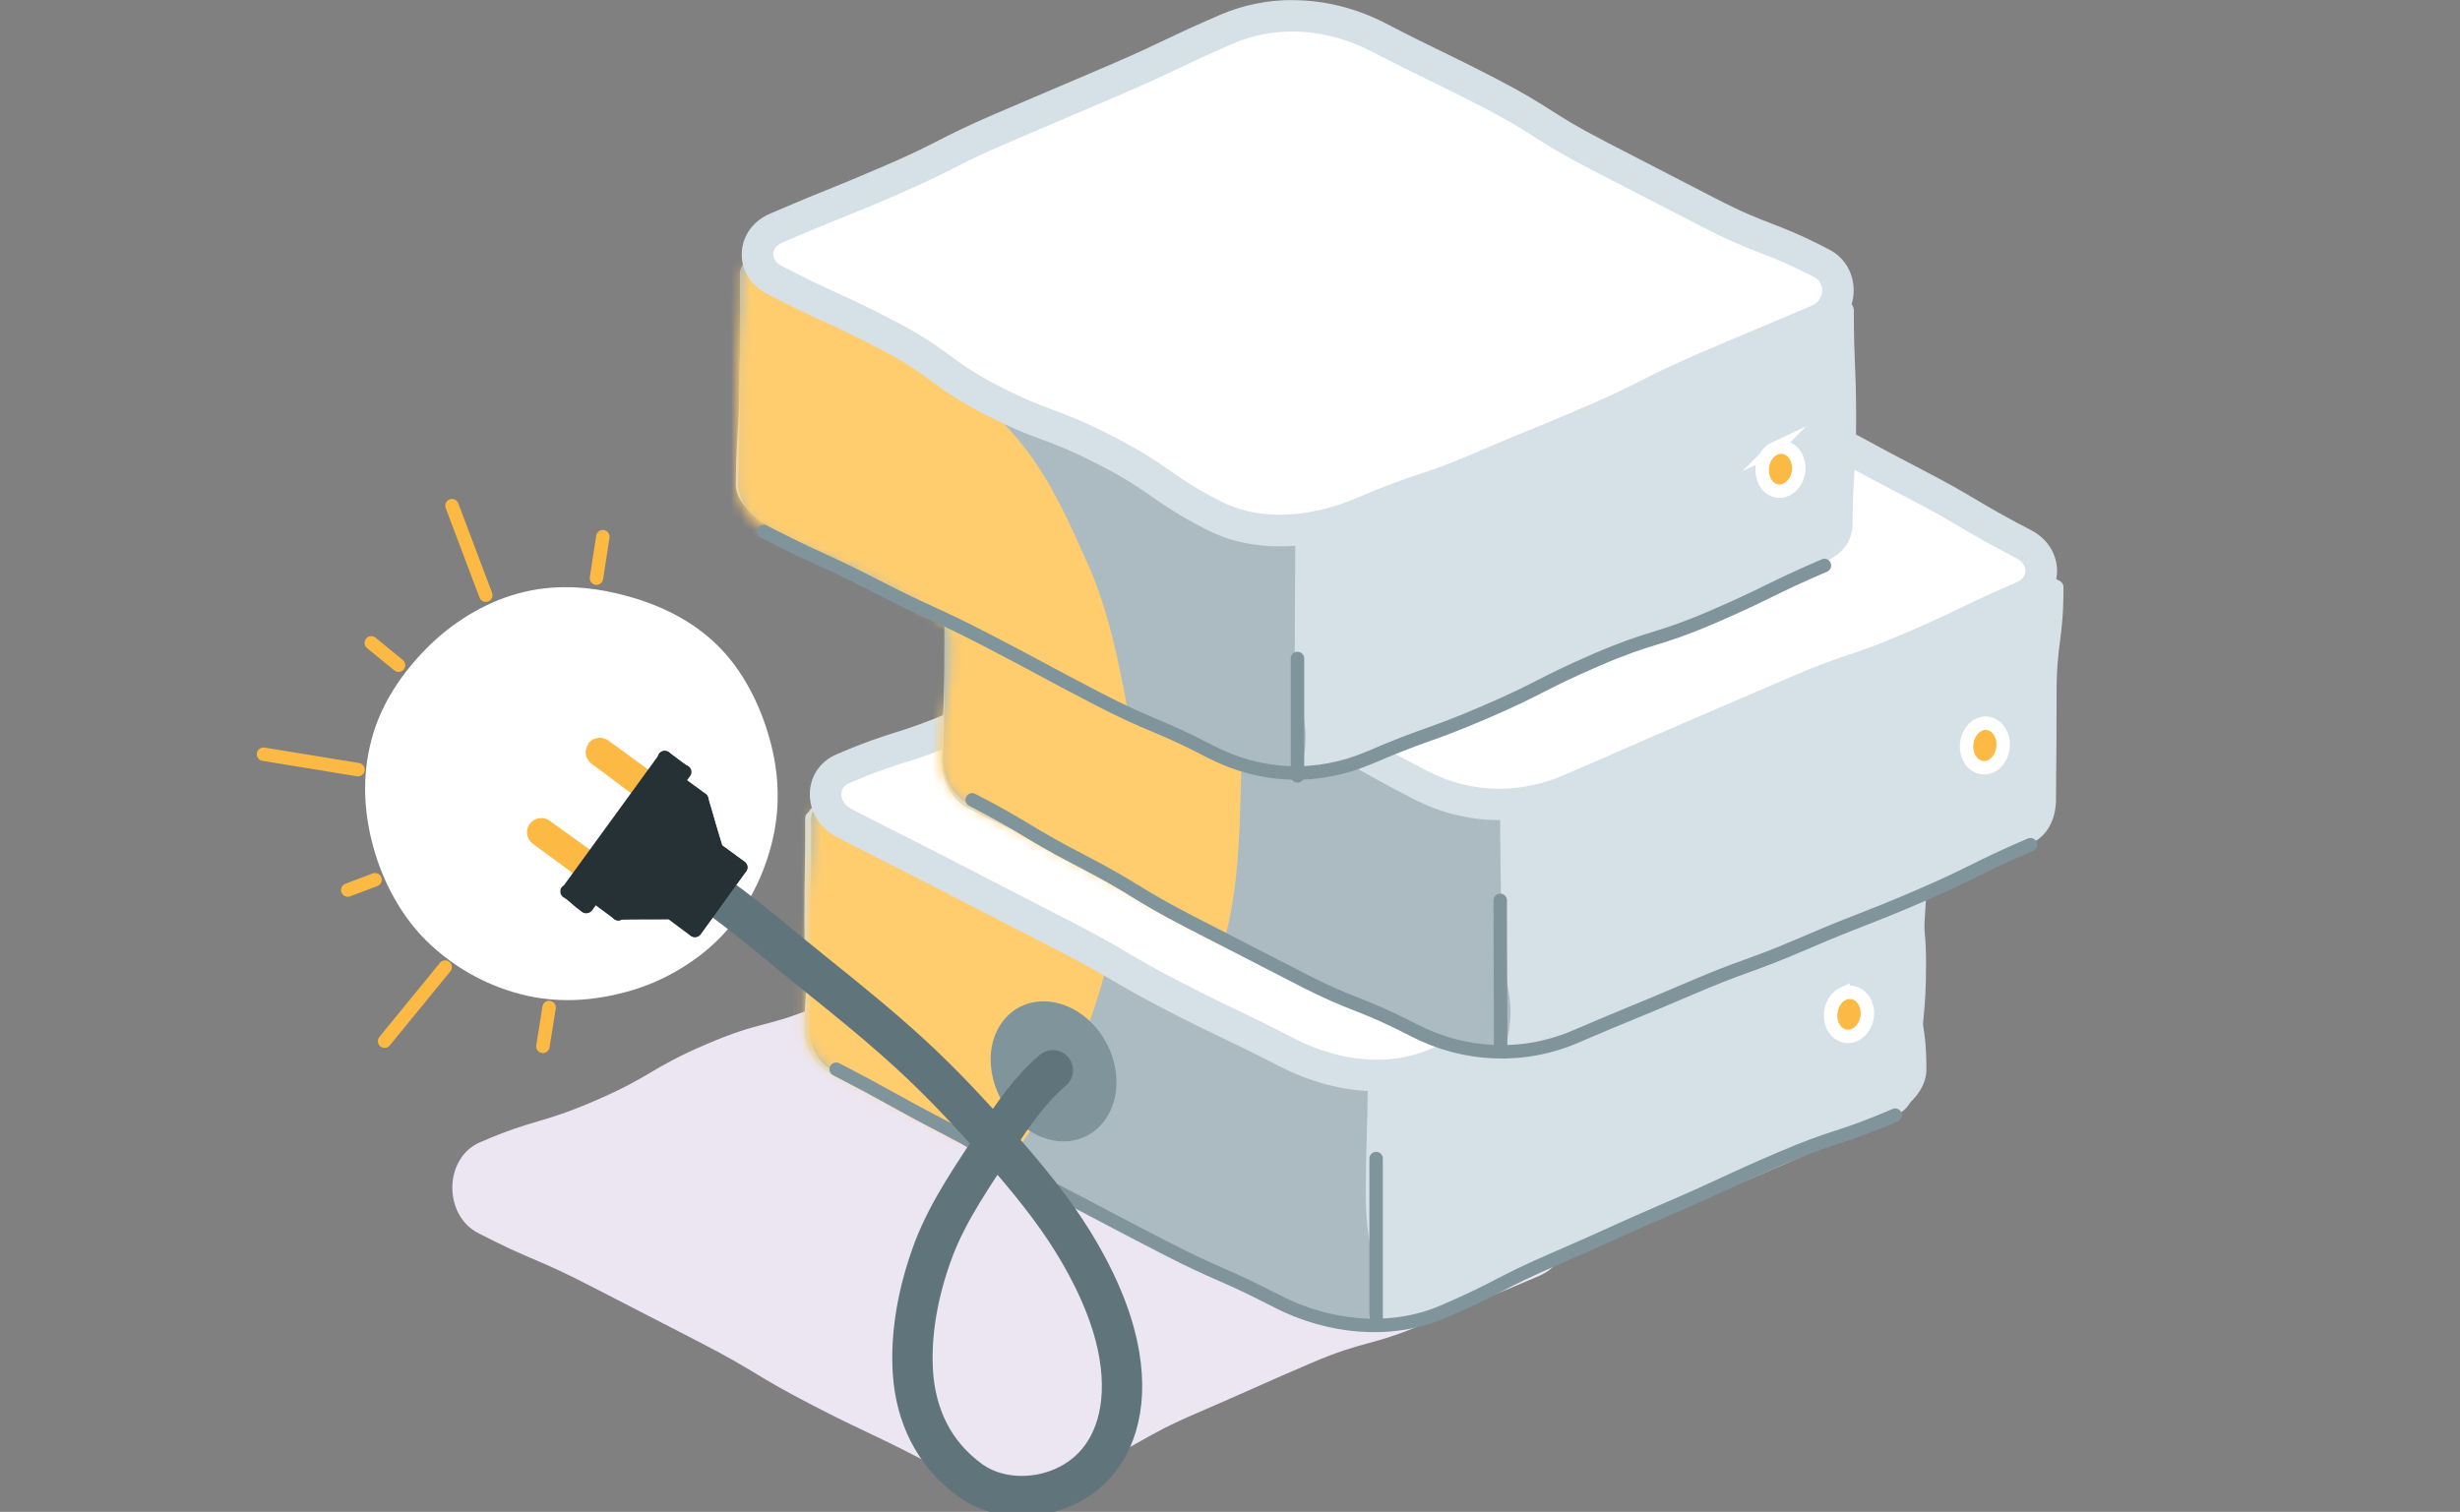 <svg width="244" height="150" viewBox="0 0 244 150" fill="none" xmlns="http://www.w3.org/2000/svg">
<rect x="0" y="0" width="244" height="150" fill="#808080" stroke="none"/>
<g id="No Datasources" clip-path="url(#clip0_3822_39523)">
<path id="Vector" d="M152.749 126.553C147.136 128.969 147.084 128.834 141.471 131.25C135.858 133.666 135.525 132.875 129.911 135.291C124.298 137.707 124.33 137.779 118.717 140.195C113.104 142.611 113.364 143.226 107.751 145.642C102.502 147.902 96.483 147.391 91.401 144.767C85.924 141.935 85.82 142.132 80.342 139.289C74.864 136.447 75.052 136.103 69.574 133.26C64.097 130.417 64.086 130.448 58.598 127.605C53.11 124.762 52.912 125.168 47.424 122.336C43.946 120.534 44.019 114.88 47.611 113.328C53.224 110.912 53.516 111.589 59.119 109.162C64.721 106.736 64.419 106.028 70.032 103.612C75.645 101.196 76.01 102.029 81.623 99.613C87.236 97.197 87.257 97.228 92.87 94.812C98.118 92.552 104.117 92.063 109.199 94.698C112.85 96.586 116.506 98.474 120.164 100.363C125.642 103.195 125.621 103.237 131.099 106.07C136.576 108.902 136.201 109.641 141.689 112.474C147.178 115.307 147.313 115.036 152.791 117.879C156.269 119.68 156.352 124.981 152.759 126.533L152.749 126.553Z" fill="#ECE6F3"/>
<g id="Group">
<path id="Vector_2" d="M189.364 83.576C183.386 83.367 183.397 82.847 177.419 82.638C171.442 82.43 171.431 82.711 165.443 82.503C159.456 82.295 159.445 82.701 153.468 82.492C147.49 82.284 147.49 82.107 141.513 81.899C135.535 81.691 135.514 82.159 129.537 81.951C123.549 81.743 123.58 81.014 117.592 80.805C111.615 80.597 111.594 81.191 105.606 80.983C99.618 80.774 99.639 80.097 93.661 79.889C87.684 79.681 87.642 80.555 81.654 80.347C80.904 80.326 80.363 80.43 80.363 81.18C80.363 86.346 80.498 86.346 80.498 91.511C80.498 96.676 79.967 96.676 79.905 101.841C79.749 103.601 81.113 105.132 82.946 106.08C88.361 108.881 88.059 109.454 93.463 112.255C98.868 115.056 98.983 114.848 104.388 117.649C109.792 120.451 109.969 120.138 115.374 122.94C120.779 125.741 120.8 125.71 126.215 128.511C131.64 131.323 138.045 132.187 143.668 129.761C147.362 128.171 151.059 126.584 154.759 125.001C160.299 122.617 160.205 122.398 165.745 120.013C171.286 117.629 171.171 117.368 176.711 114.973C182.251 112.578 182.335 112.776 187.875 110.391C189.645 109.631 190.988 107.944 191.072 106.288C191.113 100.946 190.103 100.946 190.114 95.603C190.124 90.261 190.968 90.261 190.968 84.919C190.968 84.211 190.082 83.596 189.374 83.576H189.364Z" fill="#D5E1E6"/>
<path id="Vector_3" d="M189.374 83.159C183.397 82.951 183.386 83.003 177.409 82.795C171.431 82.586 171.431 82.43 165.454 82.222C159.476 82.014 159.445 82.638 153.467 82.43C147.49 82.222 147.5 81.92 141.512 81.712C135.535 81.503 135.535 81.274 129.557 81.066C123.58 80.858 123.57 80.931 117.582 80.722C111.594 80.514 111.573 81.222 105.595 81.014C99.607 80.806 99.628 80.243 93.64 80.035C87.652 79.827 87.632 80.576 81.644 80.368C80.894 80.347 79.873 80.431 79.873 81.17C79.873 86.335 79.79 86.335 79.79 91.501C79.79 96.666 80.259 96.666 80.186 101.831C80.03 103.591 80.831 105.642 82.654 106.59C88.069 109.391 88.288 108.954 93.703 111.755C99.108 114.557 99.003 114.765 104.408 117.566C109.813 120.368 109.823 120.357 115.239 123.169C120.654 125.981 120.539 126.189 125.954 128.99C131.38 131.802 137.836 131.677 143.46 129.25C149 126.866 149.083 127.053 154.623 124.668C160.164 122.284 160.309 122.627 165.849 120.243C171.39 117.858 171.421 117.92 176.961 115.525C182.501 113.13 182.47 113.067 188.01 110.672C189.78 109.912 190.166 107.923 190.249 106.267C190.291 100.925 190.52 100.925 190.52 95.583C190.52 90.24 190.822 90.24 190.822 84.898C190.822 84.19 190.103 83.159 189.395 83.138L189.374 83.159Z" fill="#D5E1E6"/>
<path id="Vector_4" d="M189.364 83.409C183.386 83.201 183.386 83.034 177.409 82.826C171.431 82.618 171.4 83.492 165.412 83.284C159.424 83.076 159.435 82.826 153.457 82.618C147.48 82.409 147.5 81.753 141.523 81.545C135.545 81.337 135.545 81.305 129.558 81.097C123.57 80.889 123.57 81.014 117.582 80.806C111.594 80.597 111.583 81.045 105.606 80.837C99.628 80.629 99.628 80.233 93.651 80.025C87.663 79.816 87.663 79.837 81.675 79.629C80.925 79.608 80.009 80.441 80.009 81.191C80.009 86.356 80.477 86.356 80.477 91.521C80.477 96.687 79.853 96.687 79.78 101.852C79.624 103.612 80.779 105.757 82.612 106.705C88.027 109.506 88.173 109.204 93.588 112.005C99.004 114.807 98.826 115.129 104.242 117.931C109.657 120.732 110.053 119.972 115.457 122.773C120.862 125.574 120.706 125.887 126.121 128.688C131.547 131.5 137.889 131.823 143.502 129.407C149.042 127.022 148.979 126.887 154.519 124.502C160.059 122.117 160.226 122.513 165.766 120.128C171.306 117.743 171.275 117.649 176.815 115.265C182.355 112.88 182.324 112.817 187.875 110.422C189.645 109.662 190.332 107.954 190.416 106.309C190.457 100.967 190.801 100.967 190.801 95.624C190.801 90.282 191.124 90.282 191.134 84.94C191.134 84.232 190.082 83.451 189.374 83.419L189.364 83.409Z" fill="#D5E1E6"/>
<path id="Vector_5" d="M189.353 83.898C183.376 83.69 183.365 83.836 177.388 83.628C171.41 83.419 171.431 82.816 165.443 82.607C159.455 82.399 159.445 82.826 153.467 82.618C147.49 82.409 147.5 81.889 141.523 81.68C135.545 81.472 135.545 81.212 129.568 81.004C123.58 80.795 123.559 81.42 117.582 81.212C111.604 81.004 111.583 81.41 105.606 81.212C99.628 81.014 99.628 80.608 93.651 80.4C87.663 80.191 87.653 80.525 81.665 80.316C80.915 80.295 79.915 80.431 79.915 81.17C79.915 86.335 80.3 86.335 80.3 91.501C80.3 96.666 80.311 96.666 80.248 101.831C80.092 103.591 81.165 105.028 82.998 105.976C88.413 108.777 88.204 109.173 93.609 111.974C99.014 114.775 99.076 114.661 104.481 117.462C109.886 120.263 109.959 120.138 115.374 122.94C120.789 125.741 120.57 126.158 125.986 128.969C131.411 131.781 137.722 131.364 143.335 128.938C148.875 126.553 149.094 127.064 154.634 124.679C160.174 122.294 160.184 122.336 165.725 119.951C171.265 117.566 171.317 117.681 176.857 115.296C182.397 112.911 182.262 112.578 187.802 110.193C189.572 109.433 190.436 107.933 190.52 106.288C190.561 100.946 191.04 100.946 191.04 95.604C191.04 90.261 190.124 90.261 190.124 84.919C190.124 84.211 190.072 83.919 189.364 83.888L189.353 83.898Z" fill="#D5E1E6"/>
<path id="Vector_6" d="M81.654 80.087C80.904 80.056 80.457 80.431 80.457 81.18C80.457 86.346 80.446 86.346 80.446 91.511C80.446 96.676 80.446 96.676 80.384 101.841C80.228 103.601 80.957 105.392 82.789 106.34C88.204 109.141 88.173 109.204 93.578 112.005C98.983 114.806 99.076 114.629 104.481 117.431C109.886 120.232 109.865 120.295 115.27 123.096C120.675 125.897 120.654 125.949 126.069 128.75C129.006 130.271 132.453 131.125 135.681 131.125C137.243 125.158 135.473 124.897 135.473 118.732C135.473 112.567 135.66 112.567 135.66 106.403C135.66 100.238 135.608 100.238 135.608 94.062C135.608 87.887 139.774 86.127 135.306 81.868C130.432 77.223 128.725 81.524 121.997 81.284C115.28 81.055 115.28 81.024 108.553 80.785C101.826 80.545 101.826 80.556 95.099 80.399C88.371 80.243 88.371 80.306 81.644 80.076L81.654 80.087Z" fill="#ABBBC1"/>
<g id="Clip path group">
<mask id="mask0_3822_39523" style="mask-type:luminance" maskUnits="userSpaceOnUse" x="79" y="80" width="112" height="51">
<g id="uuid-9cc29c78-cc9e-487a-b2dc-0e6f4c1cafc7">
<path id="Vector_7" d="M189.364 83.555C183.386 83.346 183.376 83.555 177.388 83.346C171.41 83.138 171.421 82.742 165.433 82.534C159.445 82.326 159.455 82.128 153.478 81.92C147.5 81.711 147.469 82.638 141.481 82.43C135.493 82.222 135.504 82.013 129.526 81.805C123.538 81.597 123.549 81.284 117.571 81.076C111.594 80.868 111.583 80.951 105.606 80.743C99.628 80.535 99.608 80.837 93.62 80.628C87.632 80.42 87.642 80.233 81.654 80.024C80.904 80.004 80.654 80.43 80.654 81.18C80.654 86.346 79.967 86.346 79.967 91.511C79.967 96.676 79.915 96.676 79.853 101.841C79.696 103.601 80.998 105.33 82.82 106.278C88.236 109.079 88.184 109.173 93.588 111.974C98.993 114.775 98.899 114.973 104.304 117.774C109.709 120.576 109.709 120.596 115.114 123.408C120.518 126.22 120.727 125.814 126.142 128.615C131.567 131.427 137.764 131.573 143.387 129.146C148.927 126.761 149.031 126.991 154.571 124.606C160.111 122.221 160.143 122.294 165.672 119.899C171.202 117.504 171.129 117.316 176.669 114.921C182.21 112.526 182.366 112.89 187.906 110.506C189.676 109.745 190.093 107.933 190.176 106.278C190.218 100.935 190.613 100.935 190.613 95.593C190.613 90.251 190.218 90.251 190.228 84.909C190.228 84.2 190.061 83.565 189.353 83.534L189.364 83.555Z" fill="white"/>
</g>
</mask>
<g mask="url(#mask0_3822_39523)">
<g id="Group_2">
<path id="Vector_8" d="M70.938 24.571C75.093 25.654 79.217 26.685 82.872 28.58C86.528 30.476 90.308 32.808 93.474 35.495C96.639 38.182 99.191 41.733 101.69 45.086C104.189 48.439 106.793 51.865 108.501 55.708C110.208 59.551 111.416 63.664 112.229 67.809C113.041 71.954 113.374 76.161 113.239 80.42C113.103 84.679 111.677 88.564 110.583 92.719C109.5 96.874 108.532 100.956 106.626 104.611C104.668 108.391 102.554 112.109 99.868 115.275C97.181 118.441 94.025 121.492 90.672 123.991C87.319 126.491 83.372 128.219 79.529 129.927C75.708 131.625 71.657 132.708 67.512 133.52C63.367 134.332 59.264 135.436 55.015 135.301C50.902 135.165 46.622 134.551 42.467 133.468C38.312 132.385 34.605 130.198 30.949 128.303C27.294 126.407 23.92 123.762 20.765 121.065C17.609 118.368 14.329 115.639 11.829 112.286C9.33 108.933 6.873 105.413 5.175 101.57C3.478 97.728 2.759 93.541 1.936 89.397C1.114 85.252 0.801 81.17 0.937 76.921C1.072 72.672 1.593 68.673 2.676 64.518C3.759 60.363 5.102 56.395 6.998 52.73C8.955 48.95 11.142 45.315 13.839 42.15C16.537 38.984 19.557 35.839 22.91 33.329C26.263 30.819 30.377 29.465 34.219 27.758C38.062 26.05 41.936 24.665 46.08 23.852C50.225 23.04 54.307 22.259 58.556 22.395C62.67 22.53 66.783 23.478 70.938 24.561V24.571Z" fill="#FFCD6E"/>
</g>
</g>
</g>
<g id="Group_3">
<path id="Vector_9" d="M136.577 106.715C133.63 106.715 130.495 105.903 127.528 104.372C124.758 102.935 123.331 102.258 121.946 101.602C120.592 100.956 119.186 100.29 116.468 98.884C113.771 97.489 112.49 96.739 111.136 95.947C109.803 95.166 108.439 94.364 105.659 92.927C102.92 91.511 101.545 90.803 100.171 90.095C98.796 89.387 97.432 88.689 94.693 87.273C91.944 85.846 90.559 85.148 89.184 84.461C87.809 83.763 86.435 83.076 83.706 81.66C82.321 80.941 81.874 79.671 81.905 78.713C81.947 77.619 82.561 76.744 83.613 76.286C86.341 75.109 87.737 74.672 89.195 74.203C90.673 73.735 92.194 73.256 95.078 72.016C97.88 70.808 99.285 70.215 100.681 69.632C102.087 69.038 103.503 68.445 106.315 67.237C109.231 65.976 110.616 65.112 111.949 64.269C113.24 63.456 114.469 62.686 117.155 61.53C119.946 60.332 121.342 59.728 122.737 59.135C124.154 58.531 125.559 57.937 128.392 56.719C130.193 55.948 132.162 55.552 134.244 55.552C137.264 55.552 140.441 56.375 143.44 57.927C146.22 59.364 147.689 60.009 149.105 60.624C150.542 61.249 151.896 61.842 154.583 63.238C157.353 64.675 158.727 65.383 160.123 66.091C161.476 66.789 162.851 67.486 165.548 68.892C168.318 70.329 169.766 70.986 171.172 71.631C172.598 72.287 173.952 72.902 176.649 74.307C179.388 75.724 180.763 76.432 182.137 77.14C183.512 77.848 184.876 78.546 187.615 79.972C188.656 80.514 189.25 81.639 189.198 82.993C189.156 84.107 188.625 85.502 187.261 86.096C184.46 87.304 183.054 87.887 181.658 88.481C180.242 89.074 178.836 89.668 176.025 90.876C173.171 92.105 171.765 92.823 170.401 93.521C169.026 94.229 167.725 94.885 164.965 96.072L153.739 100.915C150.959 102.112 149.521 102.675 148.136 103.216C146.72 103.768 145.262 104.341 142.43 105.559C140.607 106.34 138.639 106.736 136.567 106.736L136.577 106.715Z" fill="white"/>
<path id="Vector_10" d="M134.254 57.093C137.024 57.093 139.961 57.854 142.731 59.291C145.564 60.759 147.053 61.405 148.49 62.04C149.896 62.654 151.229 63.237 153.874 64.612C156.613 66.028 157.987 66.737 159.362 67.445C160.737 68.153 162.101 68.85 164.84 70.267C167.651 71.725 169.109 72.391 170.526 73.037C171.931 73.683 173.264 74.287 175.941 75.671C178.69 77.098 180.065 77.796 181.439 78.504C182.803 79.212 184.178 79.91 186.917 81.326C187.646 81.701 187.667 82.628 187.656 82.899C187.635 83.503 187.365 84.315 186.656 84.617C183.866 85.825 182.46 86.408 181.064 87.002C179.648 87.595 178.232 88.189 175.42 89.407C172.525 90.657 171.088 91.386 169.703 92.094C168.349 92.781 167.068 93.437 164.35 94.604C161.538 95.812 160.133 96.426 158.737 97.03C157.342 97.634 155.936 98.238 153.135 99.446C150.375 100.633 149.021 101.164 147.584 101.727C146.157 102.279 144.679 102.851 141.825 104.091C140.201 104.788 138.441 105.143 136.577 105.143C133.879 105.143 130.995 104.393 128.246 102.966C125.455 101.519 124.018 100.842 122.622 100.175C121.216 99.509 119.883 98.873 117.186 97.478C114.52 96.093 113.26 95.364 111.927 94.573C110.584 93.781 109.188 92.969 106.377 91.511C103.627 90.084 102.253 89.386 100.878 88.678C99.514 87.981 98.139 87.272 95.411 85.856C92.651 84.43 91.266 83.732 89.881 83.034C88.507 82.347 87.142 81.649 84.414 80.243C83.685 79.868 83.435 79.223 83.456 78.744C83.477 78.265 83.727 77.91 84.216 77.702C86.872 76.557 88.225 76.13 89.652 75.682C91.162 75.203 92.735 74.713 95.682 73.443C98.473 72.235 99.879 71.652 101.274 71.058C102.69 70.465 104.107 69.871 106.918 68.653C109.949 67.351 111.386 66.445 112.771 65.57C114.01 64.789 115.187 64.05 117.769 62.935C120.571 61.727 121.977 61.134 123.372 60.54C124.778 59.936 126.194 59.343 129.006 58.135C130.61 57.447 132.369 57.093 134.244 57.093M134.244 53.969C132.036 53.969 129.839 54.375 127.767 55.261C122.154 57.676 122.143 57.645 116.53 60.072C110.917 62.488 111.292 63.362 105.679 65.778C100.066 68.195 100.045 68.153 94.442 70.569C88.829 72.985 88.59 72.422 82.977 74.838C79.384 76.39 79.499 81.233 82.977 83.034C88.455 85.877 88.486 85.815 93.974 88.647C97.626 90.542 101.284 92.427 104.95 94.302C110.428 97.134 110.282 97.426 115.76 100.258C121.237 103.091 121.331 102.914 126.819 105.747C129.881 107.329 133.244 108.267 136.587 108.267C138.784 108.267 140.982 107.861 143.064 106.955C148.677 104.539 148.761 104.736 154.374 102.32C159.987 99.904 159.987 99.894 165.6 97.478C171.213 95.062 171.057 94.698 176.659 92.281C182.272 89.865 182.293 89.918 187.906 87.502C191.499 85.95 191.832 80.368 188.364 78.567C184.713 76.671 181.057 74.783 177.399 72.901C171.921 70.058 171.775 70.329 166.298 67.497C162.646 65.608 158.991 63.724 155.332 61.842C149.854 59.01 149.667 59.364 144.189 56.531C141.107 54.938 137.67 53.98 134.275 53.98L134.244 53.969Z" fill="#D5E1E6"/>
</g>
<g id="Group_4">
<path id="Vector_11" d="M182.803 98.603C183.751 98.155 184.803 98.707 185.126 99.832C185.448 100.956 184.928 102.216 183.98 102.664C183.032 103.112 181.991 102.581 181.668 101.456C181.345 100.331 181.856 99.04 182.803 98.592V98.603Z" fill="#FCBA44"/>
<path id="Vector_12" d="M182.803 98.603C183.751 98.155 184.803 98.707 185.126 99.832C185.448 100.956 184.928 102.216 183.98 102.664C183.032 103.112 181.991 102.581 181.668 101.456C181.345 100.331 181.856 99.04 182.803 98.592V98.603Z" stroke="white" stroke-width="1.333" stroke-miterlimit="10"/>
</g>
</g>
<g id="Group_5">
<path id="Vector_13" d="M202.84 57.239C196.862 57.031 196.873 56.698 190.885 56.489C184.897 56.281 184.897 56.406 178.919 56.198C172.942 55.99 172.952 55.438 166.975 55.229C160.997 55.021 160.987 55.167 155.009 54.959C149.032 54.75 149.032 54.657 143.044 54.448C137.056 54.24 137.066 54.167 131.078 53.959C125.091 53.751 125.101 53.678 119.113 53.469C113.125 53.261 113.094 54.334 107.106 54.126C101.118 53.917 101.139 53.313 95.151 53.105C94.401 53.084 93.578 53.751 93.578 54.5C93.578 59.666 93.703 59.666 93.703 64.831C93.703 69.996 93.485 69.996 93.422 75.161C93.266 76.921 94.193 79.233 96.015 80.181C101.43 82.982 101.639 82.576 107.043 85.377C112.448 88.178 112.532 88.012 117.947 90.813C123.362 93.615 123.508 93.333 128.912 96.135C134.317 98.936 134.244 99.092 139.659 101.893C145.085 104.705 151.167 104.664 156.79 102.237C162.33 99.852 162.549 100.352 168.089 97.968C173.629 95.583 173.452 95.187 178.992 92.802C184.532 90.418 184.897 91.261 190.437 88.876C195.977 86.492 195.821 86.117 201.361 83.722C203.131 82.961 203.839 81.264 203.923 79.608C203.964 74.266 203.985 74.266 203.985 68.924C203.985 63.581 204.673 63.581 204.673 58.239C204.673 57.531 203.548 57.27 202.84 57.25V57.239Z" fill="#D5E1E6"/>
<path id="Vector_14" d="M95.151 52.959C94.401 52.928 94.027 53.74 94.027 54.48C94.027 59.645 93.672 59.645 93.672 64.81C93.672 69.975 93.652 69.975 93.589 75.141C93.433 76.9 94.36 78.889 96.182 79.837C99.792 81.705 103.402 83.569 107.013 85.429C112.417 88.231 112.469 88.147 117.874 90.949C123.279 93.75 123.383 93.562 128.798 96.364C134.213 99.165 134.026 99.53 139.431 102.331C142.367 103.851 145.97 104.445 149.199 104.445C150.761 98.478 148.886 98.207 148.886 92.042C148.886 85.877 148.782 85.877 148.782 79.712C148.782 73.547 149.209 73.547 149.209 67.372C149.209 61.197 153.552 59.145 149.084 54.886C144.211 50.241 142.232 54.594 135.505 54.355C128.788 54.126 128.767 54.511 122.05 54.271C115.333 54.032 115.323 54.084 108.595 53.782C101.868 53.48 101.879 53.178 95.162 52.949L95.151 52.959Z" fill="#ABBBC1"/>
<g id="Clip path group_2">
<mask id="mask1_3822_39523" style="mask-type:luminance" maskUnits="userSpaceOnUse" x="93" y="53" width="112" height="52">
<g id="uuid-8da26758-8a70-405c-888f-43df36e13d59">
<path id="Vector_15" d="M202.861 56.666C196.883 56.458 196.883 56.24 190.906 56.031C184.928 55.823 184.918 56.104 178.93 55.906C172.942 55.709 172.942 55.917 166.954 55.709C160.966 55.5 160.976 55.313 154.999 55.105C149.021 54.896 149.032 54.584 143.044 54.376C137.056 54.167 137.035 54.886 131.047 54.678C125.059 54.469 125.091 53.688 119.113 53.48C113.136 53.272 113.094 54.261 107.106 54.053C101.118 53.844 101.128 53.709 95.141 53.501C94.391 53.48 93.454 53.74 93.454 54.48C93.454 59.645 94.276 59.645 94.276 64.81C94.276 69.975 93.318 69.975 93.256 75.141C93.099 76.9 94.318 78.962 96.14 79.9C101.555 82.701 101.451 82.888 106.866 85.69C112.282 88.491 112.25 88.543 117.655 91.344C123.06 94.146 123.341 93.615 128.756 96.416C134.171 99.217 134.078 99.394 139.493 102.196C144.918 105.007 151.417 105.205 157.03 102.779C162.57 100.394 162.632 100.529 168.162 98.145C173.692 95.76 173.692 95.749 179.232 93.365C184.772 90.98 184.47 90.272 190.01 87.887C195.55 85.502 195.727 85.919 201.267 83.524C203.038 82.763 204.391 81.243 204.475 79.587C204.516 74.245 204.069 74.245 204.069 68.903C204.069 63.56 203.735 63.56 203.735 58.218C203.735 57.51 203.548 56.677 202.84 56.646L202.861 56.666Z" fill="white"/>
</g>
</mask>
<g mask="url(#mask1_3822_39523)">
<g id="Group_6">
<path id="Vector_16" d="M81.155 24.498C85.31 25.581 89.309 26.893 92.964 28.789C96.619 30.684 99.92 33.506 103.086 36.193C106.252 38.88 109.116 41.952 111.615 45.295C114.114 48.638 116.27 52.189 117.978 56.031C119.686 59.874 121.695 63.644 122.508 67.788C123.32 71.933 123.153 76.14 123.008 80.4C122.862 84.659 122.622 88.751 121.539 92.906C120.456 97.061 118.238 100.686 116.343 104.341C114.385 108.121 112.812 112.13 110.115 115.296C107.418 118.462 103.763 120.836 100.41 123.346C97.056 125.856 93.714 128.511 89.871 130.219C86.028 131.927 81.873 132.718 77.728 133.531C73.584 134.343 69.512 134.52 65.253 134.374C60.993 134.228 56.849 134.468 52.694 133.374C48.539 132.291 44.665 130.469 41.01 128.563C37.354 126.657 33.626 124.325 30.471 121.638C27.315 118.951 24.452 115.692 21.942 112.339C19.432 108.985 17.131 105.372 15.423 101.539C13.715 97.707 12.892 93.542 12.07 89.397C11.247 85.252 10.226 81.139 10.362 76.89C10.497 72.641 11.205 68.517 12.288 64.362C13.371 60.207 15.371 56.427 17.266 52.772C19.161 49.117 21.89 45.784 24.587 42.629C27.284 39.473 29.867 35.995 33.22 33.485C36.573 30.976 40.562 29.455 44.404 27.747C48.247 26.04 52.079 24.415 56.224 23.603C60.369 22.791 64.493 22.311 68.752 22.447C72.865 22.582 76.999 23.415 81.155 24.498Z" fill="#FFCD6E"/>
</g>
</g>
</g>
<path id="Vector_17" d="M96.432 79.358C101.909 82.191 101.732 82.534 107.21 85.377C112.688 88.21 112.49 88.606 117.967 91.438C123.445 94.271 123.466 94.25 128.943 97.082C134.421 99.915 134.713 99.363 140.201 102.196C145.283 104.83 151.104 105.08 156.352 102.81C161.966 100.394 162.007 100.488 167.62 98.072C173.233 95.656 173.379 95.989 178.982 93.573C184.584 91.157 184.678 91.355 190.291 88.939C195.904 86.523 195.779 86.221 201.392 83.805" stroke="#80949C" stroke-width="1.333" stroke-linecap="round" stroke-linejoin="round"/>
<g id="Group_7">
<path id="Vector_18" d="M148.708 79.806C145.98 79.806 143.345 79.16 140.898 77.89C138.18 76.484 136.826 75.724 135.514 74.984C134.181 74.234 132.796 73.464 130.036 72.027C127.277 70.6 125.86 69.902 124.496 69.236C123.142 68.569 121.736 67.892 119.018 66.476C116.228 65.029 114.77 64.393 113.353 63.779C111.916 63.154 110.562 62.561 107.876 61.165C105.199 59.78 103.96 58.989 102.648 58.145C101.336 57.302 99.982 56.427 97.17 54.979C96.056 54.407 95.41 53.417 95.452 52.345C95.494 51.303 96.139 50.439 97.243 49.96C100.128 48.721 101.523 47.929 102.877 47.159C104.21 46.398 105.481 45.68 108.199 44.514C110.885 43.358 112.281 43.014 113.77 42.649C115.311 42.275 116.904 41.879 119.82 40.619C122.601 39.421 124.007 38.807 125.392 38.203C126.808 37.588 128.203 36.974 131.036 35.755C133.837 34.547 135.243 33.923 136.639 33.308C138.034 32.683 139.429 32.069 142.241 30.861C144.761 29.778 147.313 29.226 149.833 29.226C152.353 29.226 154.852 29.809 157.081 30.965C159.757 32.35 160.996 33.142 162.309 33.975C163.621 34.808 164.974 35.683 167.786 37.13C170.598 38.588 172.108 39.171 173.566 39.744C175.013 40.306 176.378 40.848 179.043 42.222C181.772 43.639 183.115 44.368 184.469 45.097C185.833 45.836 187.197 46.575 189.957 48.002C192.654 49.398 193.925 50.158 195.279 50.949C196.601 51.741 197.976 52.553 200.756 53.99C201.881 54.573 202.527 55.594 202.485 56.739C202.443 57.822 201.798 58.718 200.704 59.187C197.861 60.405 196.455 61.092 195.081 61.748C193.737 62.394 192.352 63.06 189.582 64.258C186.833 65.445 185.458 65.903 183.99 66.403C182.532 66.893 181.022 67.403 178.158 68.632L166.932 73.464C164.131 74.672 162.735 75.286 161.34 75.901C159.934 76.515 158.539 77.129 155.727 78.348C153.467 79.327 151.114 79.816 148.739 79.816L148.708 79.806Z" fill="white"/>
<path id="Vector_19" d="M149.833 30.767C152.166 30.767 154.363 31.288 156.352 32.33C158.966 33.683 160.174 34.454 161.455 35.277C162.798 36.131 164.183 37.016 167.047 38.505C169.932 39.994 171.483 40.598 172.973 41.192C174.378 41.744 175.711 42.264 178.304 43.608C181.012 45.014 182.376 45.753 183.699 46.471C185.042 47.2 186.438 47.961 189.208 49.398C191.863 50.772 193.123 51.522 194.446 52.303C195.789 53.105 197.185 53.928 200.007 55.386C200.829 55.813 200.902 56.438 200.892 56.687C200.881 57.01 200.725 57.468 200.048 57.76C197.185 58.999 195.748 59.687 194.373 60.353C192.988 61.02 191.676 61.655 188.937 62.831C186.25 63.987 184.896 64.446 183.47 64.925C181.98 65.425 180.439 65.945 177.523 67.205C174.722 68.413 173.316 69.017 171.91 69.621C170.505 70.225 169.099 70.829 166.297 72.037C163.475 73.256 162.08 73.87 160.674 74.484C159.278 75.099 157.883 75.713 155.092 76.911C153.03 77.796 150.885 78.254 148.719 78.254C146.24 78.254 143.856 77.671 141.617 76.515C138.93 75.12 137.639 74.401 136.285 73.631C134.941 72.87 133.546 72.089 130.755 70.652C127.985 69.215 126.558 68.517 125.184 67.851C123.84 67.195 122.445 66.508 119.737 65.112C116.905 63.644 115.416 62.998 113.979 62.363C112.573 61.748 111.24 61.165 108.595 59.791C105.981 58.437 104.773 57.666 103.502 56.844C102.159 55.979 100.774 55.094 97.9 53.605C97.327 53.313 97.014 52.876 97.025 52.407C97.035 51.991 97.337 51.637 97.879 51.397C100.836 50.116 102.273 49.304 103.659 48.523C104.96 47.784 106.179 47.086 108.834 45.951C111.396 44.847 112.739 44.514 114.156 44.17C115.686 43.795 117.415 43.368 120.456 42.056C123.268 40.848 124.674 40.234 126.079 39.619C127.475 39.015 128.87 38.401 131.672 37.193C134.494 35.974 135.92 35.339 137.305 34.725C138.67 34.121 140.086 33.486 142.866 32.288C145.189 31.288 147.532 30.778 149.844 30.778M149.844 27.654C147.074 27.654 144.283 28.279 141.638 29.414C136.025 31.83 136.056 31.892 130.443 34.319C124.83 36.745 124.84 36.766 119.227 39.182C113.614 41.598 113.218 40.661 107.605 43.077C101.992 45.493 102.263 46.107 96.65 48.523C93.057 50.075 92.995 54.573 96.473 56.365C101.951 59.208 101.69 59.718 107.168 62.55C112.646 65.393 112.833 65.029 118.321 67.861C123.799 70.694 123.861 70.569 129.339 73.412C134.817 76.245 134.723 76.432 140.2 79.275C142.898 80.67 145.813 81.368 148.729 81.368C151.302 81.368 153.884 80.837 156.342 79.775C161.955 77.359 161.934 77.317 167.547 74.901C173.16 72.485 173.16 72.485 178.773 70.069C184.386 67.653 184.584 68.111 190.187 65.695C195.8 63.279 195.695 63.04 201.308 60.624C204.901 59.072 204.932 54.407 201.465 52.605C195.987 49.762 196.143 49.45 190.666 46.607C185.188 43.764 185.24 43.66 179.762 40.817C174.285 37.984 173.983 38.557 168.505 35.724C163.027 32.892 163.277 32.392 157.8 29.559C155.28 28.258 152.572 27.654 149.844 27.654Z" fill="#D5E1E6"/>
</g>
<g id="Group_8">
<path id="Vector_20" d="M196.279 71.902C197.227 71.454 198.268 72.027 198.591 73.151C198.914 74.276 198.425 75.567 197.477 76.015C196.529 76.463 195.478 75.901 195.155 74.776C194.832 73.651 195.332 72.36 196.279 71.912V71.902Z" fill="#FCBA44"/>
<path id="Vector_21" d="M196.279 71.902C197.227 71.454 198.268 72.027 198.591 73.151C198.914 74.276 198.425 75.567 197.477 76.015C196.529 76.463 195.478 75.901 195.155 74.776C194.832 73.651 195.332 72.36 196.279 71.912V71.902Z" stroke="white" stroke-width="1.333" stroke-miterlimit="10"/>
</g>
</g>
<path id="Vector_22" d="M82.936 106.08C88.413 108.913 88.34 109.069 93.818 111.912C99.296 114.755 99.056 115.203 104.534 118.045C110.011 120.888 109.991 120.93 115.479 123.763C120.967 126.595 121.144 126.252 126.621 129.084C131.703 131.719 137.889 132.396 143.148 130.136C148.761 127.72 148.594 127.324 154.197 124.908C159.8 122.492 159.758 122.378 165.371 119.962C170.984 117.546 170.921 117.389 176.535 114.973C182.148 112.557 182.366 113.057 187.979 110.641" stroke="#80949C" stroke-width="1.333" stroke-linecap="round" stroke-linejoin="round"/>
<g id="Group_9">
<g id="Group_10">
<path id="Vector_23" d="M182.543 29.747C176.566 29.539 176.576 28.976 170.599 28.768C164.621 28.56 164.6 28.966 158.623 28.758C152.645 28.549 152.624 28.935 146.647 28.726C140.669 28.518 140.669 28.497 134.682 28.289C128.694 28.081 128.725 27.466 122.737 27.258C116.749 27.05 116.749 27.019 110.772 26.81C104.794 26.602 104.784 26.769 98.806 26.56C92.829 26.352 92.818 26.3 86.83 26.092C80.842 25.884 80.853 25.529 74.865 25.321C74.115 25.3 73.98 26.342 73.98 27.081C73.98 32.246 73.344 32.246 73.344 37.411C73.344 42.577 73.042 42.577 72.98 47.742C72.824 49.502 74.323 50.981 76.146 51.928C81.561 54.73 81.186 55.448 86.591 58.249C91.996 61.051 92.152 60.759 97.556 63.56C102.961 66.362 102.92 66.456 108.335 69.257C113.75 72.058 113.76 72.037 119.175 74.839C124.601 77.65 131.141 77.859 136.754 75.443C142.294 73.058 142.107 72.61 147.647 70.225C153.187 67.841 153.374 68.278 158.914 65.893C164.455 63.508 164.548 63.717 170.088 61.322C175.629 58.926 175.316 58.208 180.856 55.813C182.627 55.052 183.647 53.844 183.741 52.189C183.782 46.846 184.105 46.846 184.105 41.504C184.105 36.162 183.876 36.162 183.876 30.82C183.876 30.111 183.262 29.757 182.554 29.736L182.543 29.747Z" fill="#D5E1E6"/>
<path id="Vector_24" d="M74.855 25.738C74.105 25.706 73.386 26.352 73.386 27.091C73.386 32.257 73.418 32.257 73.418 37.422C73.418 42.587 73.334 42.587 73.261 47.752C73.105 49.512 74.24 51.157 76.073 52.095C81.488 54.896 81.426 55.011 86.841 57.812C92.256 60.613 92.183 60.738 97.588 63.539C102.993 66.341 103.066 66.216 108.481 69.017C113.896 71.818 113.938 71.735 119.342 74.547C122.279 76.067 125.674 77.046 128.913 77.046C130.475 71.079 128.423 70.808 128.423 64.643C128.423 58.478 128.475 58.478 128.475 52.313C128.475 46.148 128.465 46.148 128.465 39.973C128.465 33.798 133.172 31.85 128.704 27.591C123.831 22.947 121.946 27.362 115.218 27.122C108.491 26.883 108.491 27.206 101.764 26.966C95.037 26.727 95.047 26.404 88.32 26.164C81.592 25.925 81.592 25.956 74.865 25.717L74.855 25.738Z" fill="#ABBBC1"/>
<g id="Clip path group_3">
<mask id="mask2_3822_39523" style="mask-type:luminance" maskUnits="userSpaceOnUse" x="73" y="25" width="112" height="53">
<g id="uuid-eea6f825-e4e2-4fc4-831b-fb3a19f38583">
<path id="Vector_25" d="M182.564 29.049C176.587 28.841 176.576 28.987 170.599 28.779C164.621 28.57 164.601 29.122 158.613 28.914C152.625 28.706 152.646 28.258 146.668 28.049C140.691 27.841 140.691 27.612 134.713 27.404C128.736 27.196 128.704 28.07 122.716 27.862C116.728 27.654 116.749 27.279 110.761 27.071C104.784 26.862 104.784 26.779 98.796 26.571C92.808 26.363 92.829 25.884 86.841 25.675C80.853 25.467 80.822 26.404 74.834 26.196C74.084 26.175 73.688 26.342 73.688 27.091C73.688 32.257 73.157 32.257 73.157 37.422C73.157 42.587 73.178 42.587 73.116 47.752C72.959 49.512 74.032 51.574 75.854 52.522C81.27 55.323 81.551 54.771 86.956 57.573C92.36 60.374 91.985 61.113 97.39 63.915C102.795 66.716 102.805 66.705 108.22 69.507C113.636 72.308 113.656 72.266 119.072 75.068C124.497 77.879 131.152 77.859 136.765 75.443C142.305 73.058 142.45 73.401 147.991 71.017C153.531 68.632 153.395 68.309 158.925 65.924C164.455 63.54 164.496 63.602 170.037 61.217C175.577 58.833 175.358 58.322 180.898 55.938C182.668 55.177 183.981 53.855 184.064 52.209C184.106 46.867 183.574 46.867 183.574 41.525C183.574 36.183 183.876 36.183 183.876 30.84C183.876 30.132 183.283 29.081 182.575 29.06L182.564 29.049Z" fill="white"/>
</g>
</mask>
<g mask="url(#mask2_3822_39523)">
<g id="Group_11">
<path id="Vector_26" d="M70.97 24.446C75.125 25.529 79.29 26.529 82.956 28.435C86.622 30.34 89.871 33.34 93.026 36.037C96.182 38.734 99.483 41.525 101.982 44.878C104.481 48.231 106.2 52.147 107.908 55.979C109.615 59.811 110.553 63.831 111.375 67.976C112.198 72.121 112.875 76.14 112.74 80.399C112.604 84.659 111.948 88.626 110.865 92.781C109.782 96.936 108.751 101.05 106.856 104.705C104.898 108.485 102.065 111.651 99.368 114.817C96.671 117.983 93.755 121.086 90.412 123.585C87.07 126.085 83.456 128.334 79.624 130.042C75.791 131.75 71.647 132.437 67.502 133.249C63.357 134.062 59.306 135.415 55.058 135.28C50.809 135.145 46.737 134.239 42.582 133.156C38.427 132.073 34.376 130.698 30.721 128.803C27.065 126.907 23.65 124.116 20.484 121.419C17.318 118.722 14.569 115.463 12.07 112.12C9.57 108.777 7.3 105.226 5.592 101.383C3.884 97.54 2.624 93.562 1.812 89.418C1 85.273 0.385 81.16 0.521 76.911C0.656 72.662 1.697 68.705 2.791 64.55C3.874 60.395 5.488 56.593 7.383 52.938C9.341 49.158 11.278 45.43 13.965 42.264C16.652 39.098 19.911 36.318 23.264 33.819C26.618 31.319 30.356 29.424 34.188 27.716C38.021 26.008 41.78 23.946 45.925 23.124C50.069 22.301 54.287 22.603 58.536 22.738C62.785 22.874 66.804 23.363 70.96 24.446H70.97Z" fill="#FFCD6E"/>
</g>
</g>
</g>
<path id="Vector_27" d="M75.739 52.73C81.217 55.563 81.352 55.302 86.84 58.135C92.328 60.968 92.453 60.697 97.931 63.54C103.409 66.383 103.367 66.466 108.845 69.309C114.322 72.152 114.551 71.715 120.029 74.558C125.111 77.192 130.672 77.39 135.931 75.13C141.544 72.714 141.69 73.068 147.303 70.652C152.916 68.236 152.76 67.872 158.362 65.456C163.965 63.04 164.235 63.633 169.849 61.217C175.462 58.801 175.347 58.52 180.96 56.104" stroke="#80949C" stroke-width="1.333" stroke-linecap="round" stroke-linejoin="round"/>
<g id="Group_12">
<path id="Vector_28" d="M126.924 52.647C124.497 52.647 122.258 52.126 120.29 51.105C117.645 49.731 116.437 48.898 115.167 48.013C113.875 47.107 112.532 46.18 109.699 44.711C106.877 43.254 105.346 42.681 103.868 42.139C102.41 41.608 101.046 41.098 98.39 39.723C95.755 38.359 94.589 37.495 93.339 36.578C92.058 35.631 90.725 34.652 87.872 33.173C85.102 31.736 83.654 31.069 82.249 30.434C80.822 29.778 79.479 29.164 76.771 27.758C75.698 27.195 75.074 26.227 75.115 25.144C75.157 24.05 75.844 23.113 76.969 22.624C79.749 21.426 81.166 20.853 82.572 20.291C83.977 19.729 85.425 19.135 88.247 17.917C91.1 16.688 92.506 15.969 93.87 15.282C95.245 14.584 96.557 13.918 99.317 12.731C102.118 11.523 103.524 10.929 104.93 10.335C106.336 9.742 107.752 9.138 110.564 7.93C113.396 6.712 114.813 6.035 116.177 5.379C117.52 4.733 118.916 4.077 121.696 2.879C123.716 2.005 125.893 1.567 128.173 1.567C131.068 1.567 134.026 2.296 136.702 3.692C139.462 5.118 140.878 5.806 142.253 6.472C143.607 7.128 145.012 7.815 147.73 9.221C150.407 10.606 151.646 11.398 152.958 12.231C154.27 13.064 155.624 13.928 158.425 15.376C161.185 16.802 166.673 19.625 169.391 21.041C172.203 22.499 173.723 23.082 175.181 23.644C176.629 24.207 177.993 24.727 180.659 26.112C181.7 26.654 182.304 27.695 182.263 28.893C182.231 29.872 181.7 31.142 180.336 31.725C177.535 32.933 176.129 33.517 174.723 34.11C173.307 34.704 171.901 35.287 169.079 36.505C166.225 37.734 164.819 38.453 163.455 39.14C162.07 39.838 160.769 40.504 158.009 41.691C155.218 42.889 153.812 43.472 152.406 44.045C150.98 44.628 149.563 45.211 146.731 46.43C143.982 47.617 142.607 48.075 141.139 48.565C139.681 49.054 138.16 49.554 135.296 50.793C132.474 52.011 129.558 52.657 126.872 52.657L126.924 52.647Z" fill="white"/>
<path id="Vector_29" d="M128.173 3.129C130.818 3.129 133.526 3.806 135.984 5.077C138.764 6.514 140.191 7.211 141.576 7.878C142.982 8.565 144.315 9.211 147.022 10.606C149.636 11.96 150.854 12.731 152.135 13.553C153.479 14.407 154.864 15.293 157.727 16.771C160.466 18.188 161.841 18.896 163.216 19.604C164.59 20.312 165.954 21.02 168.704 22.436C171.599 23.936 173.15 24.53 174.65 25.113C176.056 25.654 177.389 26.165 179.971 27.508C180.659 27.862 180.742 28.497 180.732 28.841C180.732 29.091 180.627 29.913 179.753 30.299C176.962 31.496 175.566 32.09 174.16 32.673C172.744 33.267 171.328 33.86 168.506 35.068C165.611 36.318 164.174 37.047 162.799 37.745C161.445 38.432 160.164 39.088 157.446 40.254C154.666 41.452 153.239 42.035 151.865 42.597C150.459 43.17 149.011 43.764 146.179 44.982C143.492 46.138 142.138 46.586 140.711 47.065C139.222 47.565 137.671 48.075 134.744 49.335C132.11 50.47 129.412 51.074 126.944 51.074C124.768 51.074 122.779 50.616 121.029 49.71C118.468 48.388 117.312 47.575 116.083 46.721C114.75 45.784 113.365 44.826 110.439 43.316C107.523 41.806 105.95 41.223 104.43 40.66C103.024 40.14 101.701 39.65 99.129 38.328C96.609 37.026 95.484 36.193 94.287 35.318C92.954 34.339 91.569 33.319 88.611 31.788C85.8 30.33 84.342 29.663 82.925 29.018C81.519 28.372 80.187 27.758 77.51 26.373C76.781 25.998 76.688 25.477 76.698 25.196C76.698 24.915 76.844 24.394 77.614 24.061C80.384 22.863 81.811 22.291 83.186 21.739C84.592 21.166 86.049 20.583 88.892 19.354C91.787 18.104 93.225 17.375 94.61 16.678C95.963 15.99 97.244 15.334 99.962 14.168C102.764 12.96 104.159 12.366 105.565 11.773C106.981 11.179 108.387 10.575 111.199 9.367C114.063 8.138 115.489 7.451 116.874 6.795C118.27 6.128 119.582 5.504 122.331 4.316C124.153 3.525 126.132 3.129 128.184 3.129M128.184 0.005C125.768 0.005 123.362 0.474 121.092 1.442C115.479 3.858 115.573 4.077 109.96 6.493C104.347 8.909 104.326 8.878 98.713 11.294C93.1 13.71 93.256 14.074 87.653 16.49C82.04 18.906 81.988 18.781 76.375 21.197C72.782 22.749 72.595 27.352 76.073 29.153C81.551 31.996 81.697 31.726 87.174 34.568C92.652 37.411 92.204 38.276 97.692 41.119C103.17 43.951 103.524 43.274 109.001 46.107C114.479 48.939 114.104 49.668 119.582 52.501C121.883 53.699 124.393 54.209 126.934 54.209C129.996 54.209 133.099 53.459 135.973 52.22C141.586 49.804 141.794 50.283 147.407 47.867C153.02 45.451 153.062 45.555 158.675 43.139C164.288 40.723 164.132 40.369 169.745 37.953C175.358 35.537 175.379 35.599 180.992 33.183C184.585 31.632 184.887 26.55 181.419 24.748C175.941 21.905 175.629 22.509 170.141 19.677C166.489 17.781 162.834 15.893 159.175 14.012C153.697 11.179 153.947 10.69 148.47 7.847C142.992 5.014 142.919 5.15 137.441 2.317C134.557 0.817 131.37 0.016 128.194 0.016L128.184 0.005Z" fill="#D5E1E6"/>
</g>
<g id="Group_13">
<path id="Vector_30" d="M175.993 44.514C176.941 44.066 177.982 44.618 178.315 45.742C178.649 46.867 178.128 48.127 177.18 48.575C176.233 49.023 175.212 48.481 174.889 47.356C174.567 46.232 175.046 44.951 176.004 44.503L175.993 44.514Z" fill="#FCBA44"/>
<path id="Vector_31" d="M175.993 44.514C176.941 44.066 177.982 44.618 178.315 45.742C178.649 46.867 178.128 48.127 177.18 48.575C176.233 49.023 175.212 48.481 174.889 47.356C174.567 46.232 175.046 44.951 176.004 44.503L175.993 44.514Z" stroke="white" stroke-width="1.333" stroke-miterlimit="10"/>
</g>
</g>
<path id="Vector_32" d="M128.693 76.984C128.693 73.096 128.693 69.212 128.693 65.331" stroke="#80949C" stroke-width="1.333" stroke-linecap="round" stroke-linejoin="round"/>
</g>
<path id="Vector_33" d="M148.844 103.945C148.844 96.635 148.803 96.635 148.803 89.324" stroke="#80949C" stroke-width="1.333" stroke-linecap="round" stroke-linejoin="round"/>
<path id="Vector_34" d="M136.493 131.219C136.493 125.79 136.493 120.364 136.493 114.942" stroke="#80949C" stroke-width="1.333" stroke-linecap="round" stroke-linejoin="round"/>
<path id="Vector_35" d="M109.886 110.672C108.157 113.65 104.398 114.109 101.419 111.682C98.441 109.256 97.358 104.861 99.087 101.893C100.815 98.915 104.679 98.499 107.657 100.925C110.636 103.351 111.614 107.704 109.886 110.683V110.672Z" fill="#80949C"/>
<g id="Group_14">
<path id="Vector_36" d="M61.92 59.062C65.523 59.999 68.741 61.624 71.209 64.071C73.677 66.518 75.375 69.85 76.333 73.297C77.291 76.744 77.447 80.212 76.51 83.815C75.573 87.418 73.823 90.595 71.386 93.063C68.95 95.531 65.68 97.436 62.222 98.384C58.765 99.332 55.193 99.571 51.59 98.624C47.987 97.686 44.779 95.781 42.301 93.344C39.822 90.907 38 87.543 37.042 84.086C36.084 80.629 35.886 77.046 36.833 73.443C37.771 69.84 39.853 66.81 42.301 64.331C44.748 61.853 47.924 59.832 51.371 58.885C54.818 57.937 58.317 58.114 61.92 59.062Z" fill="white"/>
<path id="Vector_37" d="M104.43 106.184C102.159 108.111 100.472 110.589 98.837 113.078C96.588 116.504 94.089 120.066 92.631 123.888C91.048 128.053 90.298 132.354 90.548 136.165C90.829 140.373 92.547 144.205 96.265 146.892C99.452 149.193 104.607 148.922 107.918 146.006C110.459 143.768 111.917 139.821 111.032 134.499C110.501 131.281 109.074 127.48 106.387 123.138C104.534 120.139 101.993 116.942 98.837 113.401C96.38 110.641 93.62 107.611 90.256 104.528C87.466 101.967 84.289 99.363 80.811 96.583C77.802 94.177 74.709 91.459 71.137 88.887" stroke="#60747B" stroke-width="4" stroke-miterlimit="10" stroke-linecap="round"/>
<g id="Group_15">
<path id="Vector_38" d="M59.796 53.251C59.463 55.303 59.494 55.313 59.161 57.364" stroke="#FCBA44" stroke-width="1.333" stroke-miterlimit="10" stroke-linecap="round"/>
<path id="Vector_39" d="M44.831 50.169C45.949 53.126 47.066 56.087 48.184 59.051" stroke="#FCBA44" stroke-width="1.333" stroke-miterlimit="10" stroke-linecap="round"/>
<path id="Vector_40" d="M36.823 63.779C37.726 64.515 38.628 65.255 39.531 65.997" stroke="#FCBA44" stroke-width="1.333" stroke-miterlimit="10" stroke-linecap="round"/>
<path id="Vector_41" d="M26.139 74.828C29.263 75.335 32.387 75.845 35.511 76.359" stroke="#FCBA44" stroke-width="1.333" stroke-miterlimit="10" stroke-linecap="round"/>
<path id="Vector_42" d="M34.49 88.304C35.393 87.964 36.295 87.623 37.198 87.283" stroke="#FCBA44" stroke-width="1.333" stroke-miterlimit="10" stroke-linecap="round"/>
<path id="Vector_43" d="M38.145 103.3C40.145 100.849 42.148 98.398 44.154 95.948" stroke="#FCBA44" stroke-width="1.333" stroke-miterlimit="10" stroke-linecap="round"/>
<path id="Vector_44" d="M53.85 103.81C54.162 101.883 54.152 101.883 54.464 99.957" stroke="#FCBA44" stroke-width="1.333" stroke-miterlimit="10" stroke-linecap="round"/>
</g>
<g id="Group_16">
<g id="Group_17">
<path id="Vector_45" d="M65.076 76.953C64.243 78.098 64.202 78.078 63.368 79.223L63.358 79.265C60.994 77.546 61.036 77.494 58.672 75.776C58.037 75.308 57.901 74.454 58.37 73.818L58.328 73.787C58.797 73.152 59.713 73.006 60.349 73.475C61.925 74.62 63.497 75.769 65.066 76.922L65.076 76.963V76.953Z" fill="#FCBA44"/>
<path id="Vector_46" d="M59.234 84.847C58.678 85.61 58.123 86.377 57.568 87.148C57.568 87.148 57.578 87.179 57.568 87.179C55.204 85.461 55.225 85.44 52.861 83.722C52.225 83.253 52.08 82.368 52.538 81.733L52.559 81.743C53.027 81.108 53.892 80.973 54.527 81.431C56.891 83.149 56.901 83.128 59.265 84.847H59.234Z" fill="#FCBA44"/>
</g>
<g id="Group_18">
<path id="Vector_47" d="M73.449 86.075C71.178 89.179 71.22 89.2 68.95 92.313H68.908C67.7 91.438 67.721 91.407 66.523 90.532C68.037 88.464 69.547 86.391 71.053 84.315L71.074 84.284C72.282 85.159 72.272 85.169 73.469 86.044L73.449 86.065V86.075Z" fill="#253135"/>
<path id="Vector_48" d="M73.449 86.075C71.178 89.179 71.22 89.2 68.95 92.313H68.908C67.7 91.438 67.721 91.407 66.523 90.532C68.037 88.464 69.547 86.391 71.053 84.315L71.074 84.284C72.282 85.159 72.272 85.169 73.469 86.044L73.449 86.065V86.075Z" stroke="#253135" stroke-width="1.333" stroke-linejoin="round"/>
</g>
<g id="Group_19">
<path id="Vector_49" d="M71.043 84.326C72.251 85.2 72.262 85.18 73.47 86.065L73.449 86.075C71.936 88.144 70.425 90.216 68.919 92.292" fill="#253135"/>
<path id="Vector_50" d="M71.043 84.326C72.251 85.2 72.262 85.18 73.47 86.065L73.449 86.075C71.936 88.144 70.425 90.216 68.919 92.292" stroke="#253135" stroke-width="1.333" stroke-linecap="round" stroke-linejoin="round"/>
</g>
<g id="Group_20">
<path id="Vector_51" d="M69.543 79.338C66.801 83.101 64.059 86.863 61.316 90.626V90.585C63.909 90.532 63.909 90.585 66.513 90.543C66.513 90.543 66.555 90.564 66.555 90.553C68.825 87.45 68.793 87.429 71.053 84.316H71.012C70.262 81.827 70.335 81.806 69.585 79.317H69.533L69.543 79.338Z" fill="#253135"/>
<path id="Vector_52" d="M69.543 79.338C66.801 83.101 64.059 86.863 61.316 90.626V90.585C63.909 90.532 63.909 90.585 66.513 90.543C66.513 90.543 66.555 90.564 66.555 90.553C68.825 87.45 68.793 87.429 71.053 84.316H71.012C70.262 81.827 70.335 81.806 69.585 79.317H69.533L69.543 79.338Z" stroke="#253135" stroke-width="1.333" stroke-linejoin="round"/>
</g>
<g id="Group_21">
<path id="Vector_53" d="M66.503 90.532C68.016 88.464 69.526 86.391 71.033 84.315H71.075C70.325 81.826 70.304 81.826 69.565 79.338" fill="#253135"/>
<path id="Vector_54" d="M66.503 90.532C68.016 88.464 69.526 86.391 71.033 84.315H71.075C70.325 81.826 70.304 81.826 69.565 79.338" stroke="#253135" stroke-width="1.333" stroke-linecap="round" stroke-linejoin="round"/>
</g>
<g id="Group_22">
<path id="Vector_55" d="M69.596 79.369C66.846 83.132 64.094 86.891 61.337 90.647L61.306 90.626C60.098 89.751 60.109 89.741 58.911 88.856V88.866C61.66 85.103 64.406 81.337 67.148 77.567L67.18 77.526C68.388 78.4 68.377 78.411 69.585 79.286L69.617 79.359L69.596 79.369Z" fill="#253135"/>
<path id="Vector_56" d="M69.596 79.369C66.846 83.132 64.094 86.891 61.337 90.647L61.306 90.626C60.098 89.751 60.109 89.741 58.911 88.856V88.866C61.66 85.103 64.406 81.337 67.148 77.567L67.18 77.526C68.388 78.4 68.377 78.411 69.585 79.286L69.617 79.359L69.596 79.369Z" stroke="#253135" stroke-width="1.333" stroke-linejoin="round"/>
</g>
<g id="Group_23">
<path id="Vector_57" d="M67.138 77.578C68.346 78.452 68.326 78.473 69.534 79.348L69.544 79.327C65.42 84.971 65.462 85.003 61.338 90.657" fill="#253135"/>
<path id="Vector_58" d="M67.138 77.578C68.346 78.452 68.326 78.473 69.534 79.348L69.544 79.327C65.42 84.971 65.462 85.003 61.338 90.657" stroke="#253135" stroke-width="1.333" stroke-linecap="round" stroke-linejoin="round"/>
</g>
<g id="Group_24">
<path id="Vector_59" d="M67.836 76.536C62.972 83.201 63.014 83.232 58.161 89.897L58.12 89.939C57.151 89.231 57.214 89.137 56.245 88.429C56.245 88.429 56.255 88.512 56.266 88.512C59.508 84.069 62.743 79.622 65.972 75.172H65.919C66.888 75.88 66.867 75.901 67.836 76.609V76.536Z" fill="#253135"/>
<path id="Vector_60" d="M67.836 76.536C62.972 83.201 63.014 83.232 58.161 89.897L58.12 89.939C57.151 89.231 57.214 89.137 56.245 88.429C56.245 88.429 56.255 88.512 56.266 88.512C59.508 84.069 62.743 79.622 65.972 75.172H65.919C66.888 75.88 66.867 75.901 67.836 76.609V76.536Z" stroke="#253135" stroke-width="1.333" stroke-linejoin="round"/>
</g>
<g id="Group_25">
<path id="Vector_61" d="M65.919 75.162C66.888 75.87 66.888 75.88 67.856 76.588H67.919C64.677 81.031 61.434 85.475 58.192 89.918" fill="#253135"/>
<path id="Vector_62" d="M65.919 75.162C66.888 75.87 66.888 75.88 67.856 76.588H67.919C64.677 81.031 61.434 85.475 58.192 89.918" stroke="#253135" stroke-width="1.333" stroke-linecap="round" stroke-linejoin="round"/>
</g>
</g>
</g>
</g>
<defs>
<clipPath id="clip0_3822_39523">
<rect width="243" height="150" fill="white" transform="translate(0.5)"/>
</clipPath>
</defs>
</svg>
